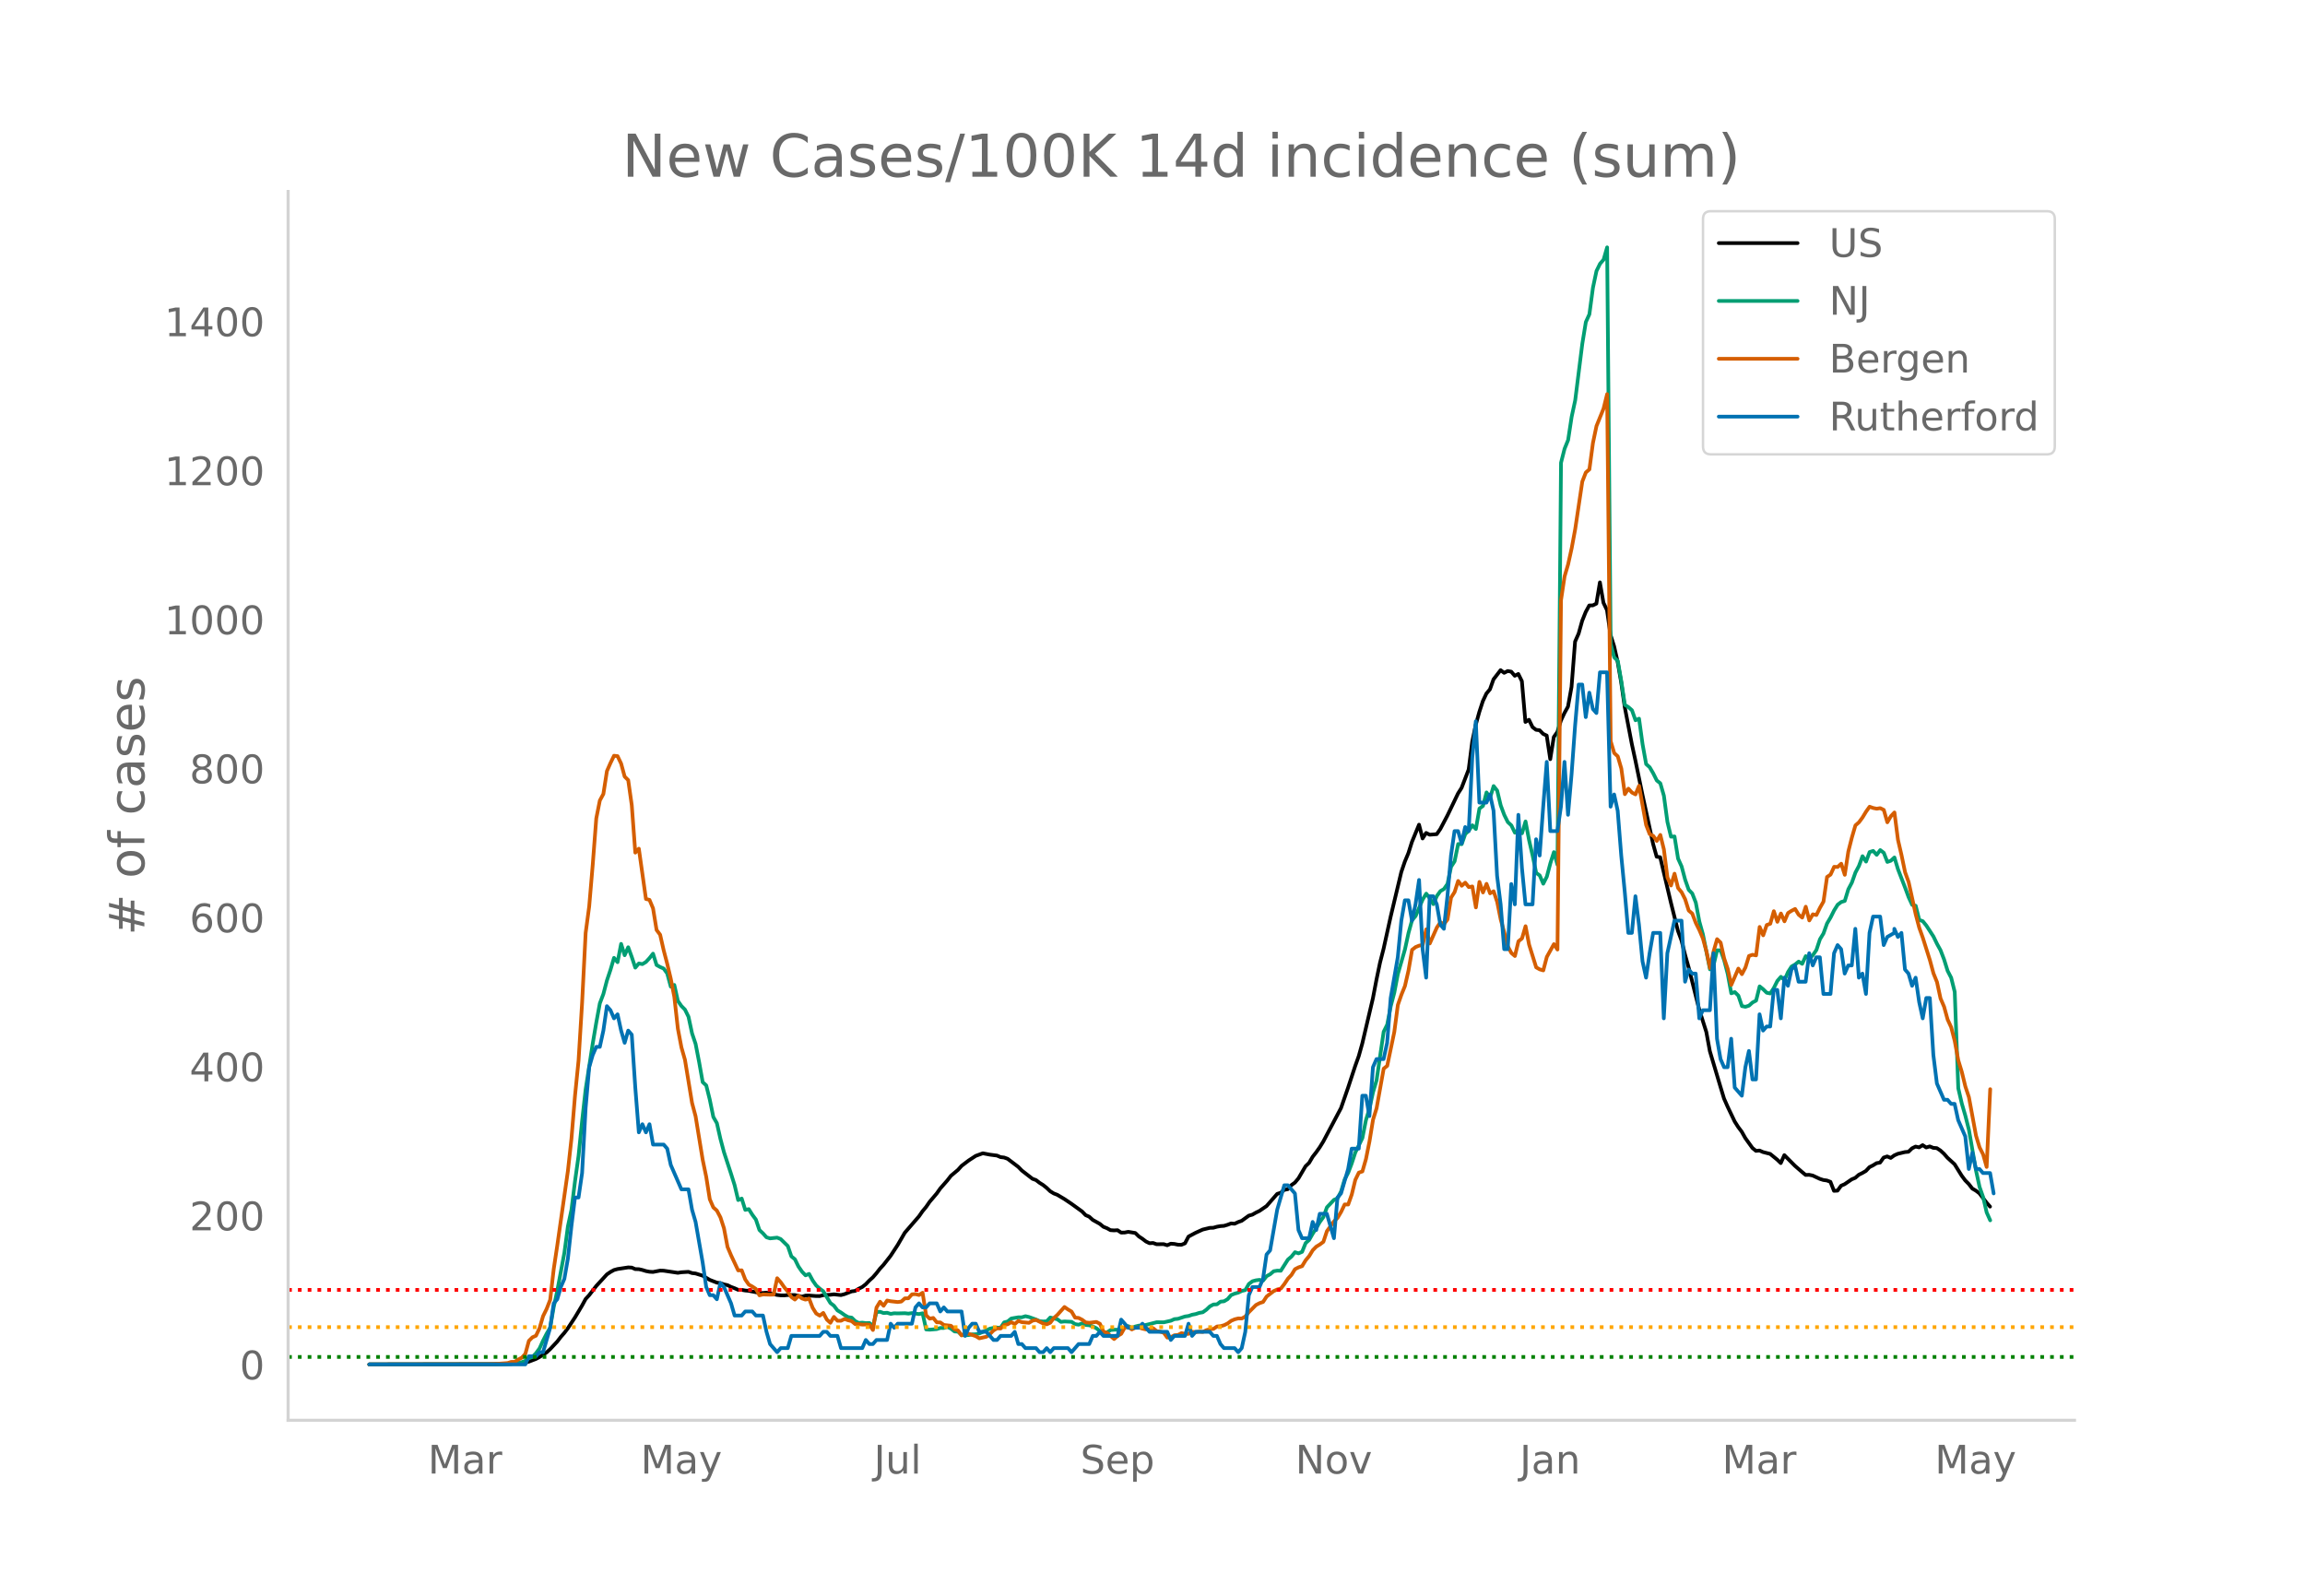 <svg height="864" viewBox="0 0 936 648" width="1248" xmlns="http://www.w3.org/2000/svg" xmlns:xlink="http://www.w3.org/1999/xlink"><defs><style>*{stroke-linecap:butt;stroke-linejoin:round}</style></defs><g id="figure_1"><path d="M0 648h936V0H0z" style="fill:#fff" id="patch_1"/><g id="axes_1"><path d="M117 576.72h725.4V77.76H117z" style="fill:none" id="patch_2"/><path clip-path="url(#p7025748bfb)" d="m149.973 554.039 51.835-.089 5.759-.17 4.32-.273 1.44-.222 1.44-.366 2.879-1.1 1.44-.778 2.88-1.88 1.44-1.326 2.88-3.076 1.439-1.88 1.44-1.643 1.44-1.895 2.88-4.388 2.88-4.828 1.439-2.635 1.44-1.574 2.88-3.723 4.32-4.705 1.439-.982 1.44-.795 1.44-.396 4.32-.662 1.44.074 1.439.618 1.44.026 1.44.325 1.44.444 1.44.276 1.44.085 2.879-.55 1.44.038 5.76.862 1.44-.227 2.879-.173 1.44.5 1.44.167 2.88.887 2.879 1.718 2.88 1.105 1.44.217 1.44.499 1.44.313 1.44.713 1.439.536 1.44.657 1.44.012 1.44.252 1.44.133 4.319.847 1.44.026 1.44-.136 4.32.945 1.44.156 1.439.024 1.44-.149 2.88.01 2.88.664 1.44-.452 1.439-.023 2.88.213 1.44.008 1.44-.379 2.88-.15 1.439-.179 2.88.303 1.44-.378 2.88-1.116 1.44-.196 1.439-.877 1.44-.715 1.44-1.13 1.44-1.5 1.44-1.302 1.44-1.657 1.44-1.847 1.439-1.564 2.88-3.665 2.88-4.41 2.88-4.96 5.759-6.66 1.44-2.072 1.44-1.725 1.44-2.093 2.879-3.385 1.44-2.034 2.88-3.28 1.44-1.856 2.879-2.417 1.44-1.614 2.88-2.19 2.88-1.881 2.879-1.047 2.88.55 2.88.374 1.44.621 1.44.17 1.439.518 4.32 3.283 1.44 1.476 4.319 3.356 1.44.528 1.44 1.107 1.44.9 1.44 1.153 1.44 1.372 1.44.886 1.439.561 2.88 1.717 2.88 1.938 4.319 3.118 1.44 1.489 1.44.624 1.44 1.307 2.88 1.605 1.44 1.19 1.439.566 1.44.802 1.44.096 1.44-.075 1.44.974 1.44-.034 1.44-.283 2.879.47 1.44 1.405 1.44.945 1.44 1.105 1.44.696 1.44-.093 1.439.508 2.88-.03 1.44.446 1.44-.629 1.44.1 1.44.297 1.439.04 1.44-.586 1.44-2.745 2.88-1.537 2.88-1.305 2.879-.696 1.44-.043 1.44-.413 1.44-.258 1.44-.102 1.44-.432 1.439-.55 1.44.119 1.44-.688 1.44-.505 2.88-2.088 1.44-.403 1.439-.826 1.44-.69 2.88-1.968 4.32-4.943 1.439-.459 1.44-1.182 1.44-.279 1.44-1.635 1.44-1.034 1.44-1.728 2.879-4.91 1.44-1.377 1.44-2.454 1.44-1.843 1.44-2.031 1.44-2.333 7.199-13.603 2.88-8.302 2.879-8.746 1.44-4.03 1.44-5.144 4.32-18.378 1.44-7.525 1.439-6.898 1.44-5.623 2.88-13.07 4.32-18.109 1.439-4.242 1.44-3.45 1.44-4.544 2.88-7 1.44 5.6 1.44-2.249 1.439.727 2.88-.227 1.44-2.085 2.88-5.456 4.319-8.989 1.44-2.264 2.88-7.47 1.44-11.278 1.44-6.885 1.439-5.188 1.44-4.412 1.44-3.068 1.44-1.725 1.44-4.041 2.88-3.734 1.439 1.084 1.44-.723 1.44.247 1.44 1.68 1.44-.742 1.44 2.92 1.44 16.556 1.439-.869 1.44 2.962 1.44 1.113 1.44.173 1.44 1.476 1.44.683 1.44 9.583 1.439-8.985 1.44-2.03 1.44-4.64 1.44-3.077 1.44-2.6 1.44-7.999 1.44-18.41 1.439-3.249 1.44-5.182 1.44-3.592 1.44-2.65 1.44-.034 1.44-.711 1.44-8.638 1.439 8.284 1.44 2.995 1.44 10.09 1.44 4.55 1.44 6.368 1.44 8.3 1.44 10.026 2.879 15.042 1.44 6.638 2.88 13.994 4.319 19.95 1.44 5.165 1.44.219 4.32 18.327 2.879 11.54 1.44 3.885 1.44 5.803 1.44 5.09 4.32 17.187 2.879 9.106 1.44 7.817 4.32 14.507 1.44 4.748 1.439 3.246 2.88 6.05 1.44 2.263 1.44 1.918 1.44 2.565 2.879 3.995 1.44 1.187 1.44-.131 1.44.627 2.88.733 2.879 2.348 1.44 1.39 1.44-3.225 4.32 4.347 2.879 2.496 1.44 1.19 1.44-.042 1.44.293 2.88 1.342 1.44.467 1.439.2 1.44.545 1.44 3.655 1.44-.082 1.44-1.99 1.44-.626 2.879-1.974 1.44-.601 1.44-1.253 1.44-.712 1.44-.842 1.44-1.539 1.44-.724 1.439-.89 1.44-.241 1.44-2.028 1.44-.475 1.44.62 1.44-1.042 1.44-.64 2.879-.694 1.44-.134 1.44-1.39 1.44-.718 1.44.327 1.44-.91 1.439.954 1.44-.436 1.44.587 1.44.117 1.44.95 1.44 1.316 1.44 1.644 2.879 2.629 2.88 4.63 1.44 1.934 1.44 1.456 1.44 1.858 1.439.835 1.44 1.096 2.88 3.755 1.44 1.64h0" style="fill:none;stroke:#000;stroke-linecap:round;stroke-width:1.5" id="line2d_1"/><path clip-path="url(#p7025748bfb)" d="m149.973 554.04 54.714-.099 4.32-.235 2.88-.579 1.44-.538 1.44-1.046 1.44-.542 1.439-1.498 1.44-1.963 1.44-3.15 1.44-2.818 1.44-2.449 1.44-8.407 1.44-6.568 2.879-15.373 1.44-10.806 1.44-6.704 1.44-11.582 1.44-10.311 1.44-14.117 1.439-12.907 2.88-18.592 1.44-8.5 1.44-7.814 1.44-3.801 1.44-5.492 1.439-4.306 1.44-4.895 1.44 1.758 1.44-7.426 1.44 4.609 1.44-3.243 1.44 3.934 1.439 4.347 1.44-1.703 1.44.272 1.44-.868 1.44-1.557 1.44-1.82 1.44 4.613 1.439.804 1.44.627 1.44 1.99 1.44 5.354 1.44-.688 1.44 6.47 1.44 2.084 1.439 1.451 1.44 2.91 1.44 6.744 1.44 4.282 1.44 7.43 1.44 8.104 1.44 1.321 1.439 5.778 1.44 7.044 1.44 2.51 1.44 6.371 1.44 5.42 2.88 8.792 1.439 4.575 1.44 6.07 1.44-.613 1.44 4.599 1.44-.304 1.44 2.29 1.44 1.948 1.439 4.245 1.44 1.352 1.44 1.618 1.44.43 2.88-.307 1.44.586 2.879 2.82 1.44 4.197 1.44 1.182 1.44 2.94 1.44 2.081 1.44 1.502 1.439-.586 1.44 2.654 1.44 2.061 1.44 1.27 1.44 1.07 2.88 4.763 1.439 1.1 1.44 1.91 1.44.856 1.44 1.035 1.44.838 1.44.198 1.44 1.42 1.439.747 1.44-.126 1.44.204 1.44-.068 1.44 1.335 1.44-5.75 1.44-.136 1.439.518 1.44-.113 1.44.45 1.44-.245 1.44.054 2.88-.078 1.439.16 1.44-.208 2.88.395 1.44-.32 1.44 6.564 1.44.102 2.879-.245 1.44-.456 1.44.006 1.44-.439 1.44.705 1.44 1.145 1.439.095 1.44 1.363 1.44.099 1.44-.09 1.44-.282 1.44-.037 1.44-.34 4.319-1.953 1.44-.306 1.44-.123 1.44.065 1.44-2.18 1.439-.362 1.44-1.199 2.88-.5h1.44l1.44-.45 1.44.334 2.879 1.042 1.44.65 1.44.134 1.44-.079 1.44-1.54 2.879.72 1.44 1.049 1.44-.164 2.88.14 1.44.933 1.44.239 1.439-.549 1.44.668 1.44.112 1.44.484 1.44.725 1.44 1.19 1.44.722 1.439-.242 1.44-.947 1.44-.126 2.88.04 1.44-.947 1.44-.541 1.439.695 1.44-.555 1.44-.365 1.44.085 2.88-.715 2.879-.736 2.88.03 2.88-.64 1.44-.65 1.44-.13 2.879-.947 1.44-.204 1.44-.508 1.44-.269 1.44-.477 1.44-.252 1.439-1.025 1.44-1.366 1.44-.767 1.44-.068 1.44-1.083 1.44-.153 1.44-.862 1.439-1.656 1.44-.59 1.44-.404 1.44-.692 1.44-.344 1.44-2.5 1.44-1.08 1.439-.389 1.44-.18 1.44.306 1.44-1.812 1.44-.787 1.44-1.216 1.44-.238 1.439.044 2.88-4.53 1.44-1.223 1.44-1.775 1.44.463 1.44-.613 1.439-3.56 1.44-1.288 1.44-2.544 1.44-2.245 1.44-2.49 1.44-1.973 1.44-3.972 2.879-3.055 1.44-.6 1.44-2.847 1.44-4.814 1.44-2.725 1.44-3.802 1.439-4.404 2.88-5.88 1.44-7.256 1.44-4.752 1.44-6.615 1.44-4.84 2.879-19.707 1.44-2.899 1.44-7.501 1.44-5.488 1.44-7.562 2.879-9.988 1.44-6.66 1.44-5.188 1.44-1.696 2.88-6.728 1.44-2.378 1.439 1.877 1.44 2.381 1.44-3.307 1.44-1.976 1.44-.848 1.44-2.082 1.44-6.939 1.439-2.231 1.44-7.024 1.44.061 1.44-4.091 1.44-1.376 1.44-2.204 1.44 1.516 1.439-8.305 1.44-1.073 1.44-5.478 1.44 2.18 1.44-4.762 1.44 1.833 1.44 6.019 1.439 3.86 1.44 2.912 1.44 1.335 1.44 2.974 1.44-1.179 1.44 1.418 1.44-4.804 1.439 7.634 1.44 6.248 1.44 6.997 1.44 1.052 1.44 3.349 1.44-2.865 1.44-5.467 1.439-4.497 1.44 5.127 1.44-163.242 1.44-5.658 1.44-3.553 1.44-9.453 1.44-6.68 2.879-22.953 1.44-8.833 1.44-3.165 1.44-10.764 1.44-6.8 1.44-2.943 1.439-1.662 1.44-4.994 1.44 160.919 1.44 5.576 1.44 1.407 1.44 8.281 1.44 9.61 1.439.896 1.44 1.274 1.44 4.067 1.44-.647 1.44 10.45 1.44 7.993 1.44 1.29 1.439 2.47 1.44 2.889 1.44 1.151 1.44 5.032 1.44 10.655 1.44 5.992 1.44-.095 1.439 8.986 1.44 3.202 1.44 5.39 1.44 4.084 1.44 1.498 1.44 3.714 1.44 7.678 1.439 5.167 2.88 14.274 1.44-1.646 1.44-6.125 1.44.045 1.44 4.026 1.439 5.56 1.44 7.838 1.44-.487 1.44 1.427 1.44 4.265 1.44.276 1.44-.467 1.439-1.288 1.44-.756 1.44-5.78 1.44 1.171 1.44 1.424 1.44.283 1.44-2.221 1.439-2.875 1.44-1.666 1.44 1.352 1.44-3.297 1.44-2.238 1.44-.814 1.44-1.182 1.439.913 1.44-3.134 1.44 1.09 1.44-1.458 1.44-2.116 1.44-4.357 1.44-2.364 1.439-4.043 1.44-2.446 1.44-2.875 1.44-2.306 1.44-1.094 1.44-.443 1.44-4.71 1.439-2.723 1.44-4.07 1.44-2.722 1.44-3.938 1.44 2.194 1.44-3.87 1.44-.467 1.439 1.581 1.44-1.918 1.44 1.09 1.44 3.717 1.44-.494 1.44-1.322 1.44 4.79 2.879 7.443 1.44 3.9 1.44 3.13 1.44.358 1.44 5.757 1.44.504 1.439 1.782 2.88 4.428 1.44 2.974 1.44 2.61 1.44 3.754 1.44 4.629 1.439 2.78 1.44 5.767 1.44 39.11 1.44 6.234 1.44 4.946 1.44 5.702 2.879 16.545 1.44 6.647 1.44 4.087 1.44 6.251 1.44 3.223h0" style="fill:none;stroke:#009e73;stroke-linecap:round;stroke-width:1.5" id="line2d_2"/><path clip-path="url(#p7025748bfb)" d="m149.973 554.04 47.515-.097 4.32-.13 4.32-.325 1.439-.454 1.44-.033 1.44-.94 1.44-.747 1.44-1.558 1.44-5.29 1.44-1.429 1.439-.649 1.44-3.051 1.44-4.9 1.44-2.922 1.44-3.7 1.44-12.496 1.44-9.575 4.319-30.282 1.44-13.113 1.44-17.397 1.44-14.313 1.44-23.434 1.439-28.367 1.44-10.776 1.44-16.975 1.44-18.792 1.44-7.238 1.44-2.662 1.44-9.282 1.439-3.278 1.44-2.954 1.44.162 1.44 3.019 1.44 5.29 1.44 1.428 1.44 10.16 1.439 19.279 1.44-1.59 2.88 20.415 1.44.357 1.44 3.44 1.44 8.796 1.439 1.915 1.44 6.329 1.44 5.485 1.44 6.07 1.44 7.367 1.44 12.886 1.44 7.595 1.439 5.063 2.88 17.527 1.44 5.42 2.88 17.656 1.44 6.946 1.439 9.088 1.44 3.31 1.44 1.299 1.44 2.726 1.44 4.415 1.44 7.594 1.44 3.408 2.879 6.135 1.44-.033 1.44 3.733 1.44 2.077 1.44.779 1.44.974 1.439 2.596 1.44-.357 2.88.098 1.44-.033 1.44-6.653 1.44 1.622 1.439 2.045 1.44 1.753 1.44 2.207 1.44 1.038 1.44-1.525 1.44 1.071 1.44.487 1.439-.454 1.44 3.765 1.44 2.304 1.44.876 1.44-1.103 1.44 2.694 1.44 1.33 1.439-2.401 1.44 1.558h1.44l1.44-.714 1.44.519 1.44.357 1.44 1.2h1.439l1.44.195 1.44-.032 1.44.097 1.44 2.143 1.44-9.12 1.44-2.37 1.439 1.655 1.44-2.142 1.44.292 2.88.325 1.44-.195 1.44-1.298 1.439-.033 1.44-1.59 1.44-.098 1.44.357 1.44-.908 1.44 9.185 1.44 1.33 1.439-.291 1.44 1.785 1.44.032 1.44 1.039 2.88.324 1.44 1.364 1.439.551 1.44 2.013 1.44-.78 1.44.098 2.88.974 1.44.876 2.879-.65 1.44-1.103 1.44-1.46 1.44-.844 1.44.065 1.44-1.428 1.439-.292 1.44-.844 1.44.746 1.44-1.266 1.44.52 2.88.26 1.439-.877 1.44-.292 2.88 1.46 1.44.325 1.44-.649 1.44-1.883 1.439-1.298 2.88-3.213 1.44 1.006 1.44.844 1.44 2.467 1.44.13 1.439.746 1.44 1.071 1.44.162 2.88-.357 1.44.747 1.44 3.18 1.439.52 2.88 2.5 1.44-1.267 1.44-.844 1.44-2.564 1.44-.227 1.439 1.006 1.44-.746 1.44-.065 1.44.487 1.44.324 1.44-.13 1.44-.357 1.439 1.169 1.44.195 1.44.454 1.44 1.98 1.44-.162 1.44-.78 1.44-.13 1.439-.746 1.44.325 1.44-.033 1.44-.843 1.44.13 1.44-.195 1.44.13 1.439-.715 1.44-.389 1.44-.13 1.44-.974 1.44-.13 1.44-.389 1.44-.714 1.439-1.071 1.44-.617 1.44-.357 1.44.033 1.44-.812 1.44-1.785 2.879-2.888 1.44-.747 1.44-.487 1.44-2.207 2.88-2.207 1.44-.65 1.439-.356 1.44-1.85 1.44-2.175 1.44-1.525 1.44-2.337 1.44-.747 1.44-.486 1.439-2.37 1.44-1.72 1.44-2.37 1.44-1.46 1.44-.876 1.44-1.071 1.44-4.35 2.879-3.96 1.44-1.427 1.44-2.435 1.44-3.018 1.44.032 1.44-4.057 1.439-5.94 1.44-2.953 1.44-.487 1.44-4.998 1.44-7.206 1.44-8.795 1.44-4.642 2.879-16.098 1.44-1.136 2.88-13.795 1.44-10.938 1.44-4.154 1.439-3.538 1.44-6.296 1.44-8.374 1.44-1.136 1.44-.584 1.44-.26 1.44-6.362 1.439 5.745 2.88-6.491 1.44-2.11 1.44.747 1.44-1.883 1.44-8.893 1.439-2.24 1.44-4.511 1.44 1.947 1.44-1.266 1.44 1.818 1.44-.26 1.44 8.504 1.439-10.354 1.44 4.285 1.44-3.506 1.44 3.863 1.44-.844 1.44 4.317 1.44 7.173 1.439 5.193 1.44 5.68 1.44 2.694 1.44 1.233 1.44-5.972 1.44-1.169 1.44-4.966 1.439 7.498 2.88 9.218 1.44.811 1.44.422 1.44-5.485 2.879-5.193 1.44 2.207 1.44-141.902 1.44-9.607 1.44-4.9 1.44-6.525 1.44-7.79 2.879-19.311 1.44-3.7 1.44-1.233 1.44-10.744 1.44-6.88 2.879-7.109 1.44-5.842 1.44 140.928 1.44 4.836 1.44 1.33 1.44 4.934 1.44 10.419 1.439-2.24 1.44 1.59 1.44.747 1.44-3.505 2.88 15.936 1.44 3.7 1.439.714 1.44 2.045 1.44-2.434 1.44 5.874 1.44 11.393 1.44 3.278 1.44-4.804 1.439 5.81 1.44 1.72 1.44 2.857 1.44 4.576 1.44 1.233 1.44 3.798 1.44 2.888 1.439 3.408 1.44 5.258 1.44 6.784 1.44-6.719 1.44-5.03 1.44 1.395 1.44 6.427 1.439 4.251 1.44 6.524 2.88-6.653 1.44 2.272 1.44-2.727 1.44-4.674 1.439-.486 1.44.26 1.44-11.555 1.44 3.408 1.44-4.187 1.44-.52 1.44-5.095 1.439 4.316 1.44-3.375 1.44 3.18 1.44-3.375 1.44-.909 1.44-.746 1.44 2.337 1.439 1.168 1.44-4.414 1.44 5.583 1.44-2.5 1.44.293 1.44-2.922 1.44-2.531 1.439-9.997 1.44-.974 1.44-3.148 1.44.065 1.44-1.33 1.44 4.51 1.44-9.444 1.439-5.68 1.44-4.934 1.44-1.265 1.44-1.948 1.44-2.37 1.44-2.012 1.44.52 1.439.292 1.44-.227 1.44.714 1.44 5.03 1.44-2.466 1.44-1.526 1.44 11.133 1.439 6.2 1.44 6.913 1.44 3.992 2.88 13.145 1.44 5.453 1.44 4.024 2.879 9.12 1.44 5.324 1.44 3.57 1.44 6.653 1.44 3.344 1.44 5.225 1.439 3.116 1.44 5.583 1.44 7.854 1.44 4.706 1.44 5.94 1.44 4.317 2.879 15.611 1.44 4.772 1.44 2.856 1.44 5.096 1.44-31.581h0" style="fill:none;stroke:#d55e00;stroke-linecap:round;stroke-width:1.5" id="line2d_3"/><path clip-path="url(#p7025748bfb)" d="M149.973 554.04h63.353l1.44-3.306h2.88l1.44-1.653h1.44l2.88-9.919 1.44-9.918 1.44-1.653 1.439-4.96 1.44-3.306 1.44-8.265 1.44-13.225 1.44-11.571h1.44l1.44-9.919 1.439-26.45 1.44-16.53 1.44-4.96 1.44-3.305h1.44l1.44-6.613 1.44-9.918 1.439 1.653 1.44 3.306 1.44-1.653 1.44 6.612 1.44 4.96 1.44-4.96 1.44 1.653 1.439 21.49 1.44 18.184 1.44-3.306 1.44 3.306 1.44-3.306 1.44 8.266h4.319l1.44 1.653 1.44 6.612 4.32 9.918h2.879l1.44 8.266 1.44 4.96 2.88 16.53 1.44 9.918 1.439 3.307h1.44l1.44 1.653 1.44-6.613 1.44 1.653 2.88 6.613 1.439 4.959h2.88l1.44-1.653h2.88l1.44 1.653h2.879l1.44 6.612 1.44 4.96 2.88 3.306 1.44-1.653h2.879l1.44-4.96h11.519l1.44-1.653h1.44l1.44 1.653h2.879l1.44 4.96h8.639l1.44-3.306 1.44 1.653h1.44l1.44-1.653h4.319l1.44-6.613 1.44 1.653 1.44-1.653h5.759l1.44-6.612 1.44-1.653 1.44 1.653h1.44l1.44-1.653h2.879l1.44 3.306 1.44-1.653 1.44 1.653h5.759l1.44 9.918 1.44-3.306 1.44-1.653h1.44l1.44 3.306h2.879l2.88 3.307h1.44l1.44-1.654h4.319l1.44-1.653 1.44 4.96h1.44l1.44 1.653h4.319l1.44 1.653h1.44l1.44-1.653 1.44 1.653 1.44-1.653h5.759l1.44 1.653 2.88-3.306h4.319l1.44-3.307h1.44l1.44-1.653 1.44 1.653h5.759l1.44-6.612 2.88 3.306h4.319l1.44-1.653 2.88 3.306h7.199l1.44 3.307 1.44-1.654h4.319l1.44-4.959 1.44 4.96 1.44-1.654h5.759l1.44 1.653h1.44l1.44 3.307 1.44 1.653h4.319l1.44 1.653 1.44-1.653 1.44-6.613 1.44-14.877 1.44-3.307h2.879l1.44-3.306 1.44-9.918 1.44-1.653 2.88-16.531 2.879-9.919h1.44l2.88 3.307 1.44 14.877 1.44 3.306h2.879l1.44-6.612 1.44 3.306 1.44-6.612h2.88l2.879 9.918 1.44-16.53 1.44-1.653 2.88-9.919 1.44-8.265h2.879l1.44-21.49h1.44l1.44 8.265 1.44-19.837 1.44-3.306h2.879l1.44-6.612 1.44-18.184 2.88-16.531 1.44-14.878 1.439-8.265h1.44l1.44 8.265 1.44-6.612 1.44-9.919 1.44 28.103 1.44 11.571 1.439-33.061h1.44l1.44 3.306 1.44 8.265 1.44 1.653 1.44-13.224 1.44-16.531 1.439-9.919h1.44l1.44 4.96 1.44-6.613 1.44 1.653 1.44-29.755 1.44-14.878 1.439 33.062h2.88l1.44-3.306 1.44 6.612 1.44 26.45 1.44 11.57 1.439 18.185h1.44l1.44-26.45 1.44 8.266 1.44-36.368 1.44 21.49 1.44 14.878h2.879l1.44-26.45 1.44 6.613 1.44-19.837 1.44-18.184 1.44 28.102h2.879l1.44-9.918 1.44-18.184 1.44 21.49 1.44-16.53 1.44-19.838 1.439-16.53h1.44l1.44 13.224 1.44-9.918 1.44 6.612 1.44 1.653 1.44-16.53h2.879l1.44 54.55 1.44-4.958 1.44 6.612 1.44 18.184 1.44 14.878 1.439 16.53h1.44l1.44-14.877 1.44 11.571 1.44 14.878 1.44 6.612 1.44-9.918 1.439-8.266h2.88l1.44 34.715 1.44-26.45 2.88-13.224h2.879l1.44 24.796 1.44-4.959 1.44 1.653h1.44l1.44 18.184 1.439-3.306h2.88l1.44-23.143 1.44 34.714 1.44 8.266 1.44 3.306h1.439l1.44-11.572 1.44 19.837 2.88 3.307 1.44-11.572 1.44-6.612 1.439 11.571h1.44l1.44-26.449 1.44 6.612 1.44-1.653h1.44l1.44-14.877h1.439l1.44 11.571 1.44-16.53 1.44 3.305 1.44-6.612 1.44-1.653 1.44 6.612h2.879l1.44-11.571 1.44 4.959 1.44-3.306h1.44l1.44 14.878h2.879l1.44-16.531 1.44-3.306 1.44 1.653 1.44 9.918 1.44-3.306h1.439l1.44-14.878 1.44 19.837 1.44-1.653 1.44 8.266 1.44-24.797 1.44-6.612h2.879l1.44 11.572 1.44-3.307 2.88-1.653v-1.653l1.44 3.306 1.439-1.653 1.44 14.878 1.44 1.653 1.44 4.96 1.44-3.307 1.44 9.919 1.44 6.612 1.439-8.265h1.44l1.44 23.143 1.44 11.571 2.88 6.613h1.44l1.439 1.653h1.44l1.44 6.612 2.88 6.612 1.44 13.225 1.44-6.612 1.439 6.612h1.44l1.44 1.653h2.88l1.44 8.266h0" style="fill:none;stroke:#0072b2;stroke-linecap:round;stroke-width:1.5" id="line2d_4"/><path clip-path="url(#p7025748bfb)" d="M117 551.014h725.4" style="fill:none;stroke:green;stroke-dasharray:1.5,2.475;stroke-dashoffset:0;stroke-width:1.5" id="line2d_5"/><path clip-path="url(#p7025748bfb)" d="M117 538.912h725.4" style="fill:none;stroke:orange;stroke-dasharray:1.5,2.475;stroke-dashoffset:0;stroke-width:1.5" id="line2d_6"/><path clip-path="url(#p7025748bfb)" d="M117 523.784h725.4" style="fill:none;stroke:red;stroke-dasharray:1.5,2.475;stroke-dashoffset:0;stroke-width:1.5" id="line2d_7"/><path d="M117 576.72V77.76" style="fill:none;stroke:#d3d3d3;stroke-linecap:square;stroke-linejoin:miter;stroke-width:1.25" id="patch_3"/><path d="M117 576.72h725.4" style="fill:none;stroke:#d3d3d3;stroke-linecap:square;stroke-linejoin:miter;stroke-width:1.25" id="patch_4"/><g id="matplotlib.axis_1"><g id="xtick_1"><g style="fill:#696969" transform="matrix(.16 0 0 -.16 173.755 598.378)" id="text_1"><defs><path d="M9.813 72.906h14.703l18.593-49.61 18.703 49.61h14.704V0H66.89v64.016l-18.797-50h-9.907l-18.796 50V0H9.813z" id="DejaVuSans-77"/><path d="M34.281 27.484q-10.89 0-15.093-2.484-4.204-2.484-4.204-8.5 0-4.781 3.157-7.594 3.156-2.797 8.562-2.797 7.485 0 12 5.297 4.516 5.297 4.516 14.078v2zm17.922 3.72V0H43.22v8.297Q40.14 3.328 35.547.953q-4.594-2.375-11.234-2.375-8.391 0-13.36 4.719Q6 8.016 6 15.922q0 9.219 6.172 13.906 6.187 4.688 18.437 4.688h12.61v.89q0 6.203-4.078 9.594-4.078 3.39-11.453 3.39-4.688 0-9.141-1.124-4.438-1.125-8.531-3.375v8.312q4.921 1.906 9.562 2.844 4.64.953 9.031.953 11.875 0 17.735-6.156 5.86-6.14 5.86-18.64z" id="DejaVuSans-97"/><path d="M41.11 46.297q-1.516.875-3.297 1.281Q36.03 48 33.89 48q-7.625 0-11.703-4.953-4.079-4.953-4.079-14.234V0H9.08v54.688h9.03v-8.5q2.844 4.984 7.375 7.39Q30.031 56 36.531 56q.922 0 2.047-.125 1.125-.11 2.484-.36z" id="DejaVuSans-114"/></defs><use xlink:href="#DejaVuSans-77"/><use x="86.279" xlink:href="#DejaVuSans-97"/><use x="147.559" xlink:href="#DejaVuSans-114"/></g></g><g id="xtick_2"><g style="fill:#696969" transform="matrix(.16 0 0 -.16 260.14 598.378)" id="text_2"><defs><path d="M32.172-5.078q-3.797-9.766-7.422-12.735-3.61-2.984-9.656-2.984H7.906v7.516h5.282q3.703 0 5.75 1.765Q21-9.766 23.483-3.219l1.61 4.094-22.11 53.813H12.5l17.094-42.766 17.093 42.766h9.516z" id="DejaVuSans-121"/></defs><use xlink:href="#DejaVuSans-77"/><use x="86.279" xlink:href="#DejaVuSans-97"/><use x="147.559" xlink:href="#DejaVuSans-121"/></g></g><g id="xtick_3"><g style="fill:#696969" transform="matrix(.16 0 0 -.16 354.859 598.378)" id="text_3"><defs><path d="M9.813 72.906h9.859V5.078q0-13.187-5-19.14-5-5.954-16.094-5.954h-3.75v8.297h3.078q6.531 0 9.219 3.672Q9.813-4.39 9.813 5.078z" id="DejaVuSans-74"/><path d="M8.5 21.578v33.11h8.984V21.922q0-7.766 3.016-11.656 3.031-3.875 9.094-3.875 7.265 0 11.484 4.64 4.234 4.64 4.234 12.656v31h8.985V0h-8.984v8.406Q42.047 3.422 37.718 1q-4.313-2.422-10.032-2.422-9.421 0-14.312 5.86Q8.5 10.296 8.5 21.578zM31.11 56z" id="DejaVuSans-117"/><path d="M9.422 75.984h8.984V0H9.422z" id="DejaVuSans-108"/></defs><use xlink:href="#DejaVuSans-74"/><use x="29.492" xlink:href="#DejaVuSans-117"/><use x="92.871" xlink:href="#DejaVuSans-108"/></g></g><g id="xtick_4"><g style="fill:#696969" transform="matrix(.16 0 0 -.16 438.703 598.378)" id="text_4"><defs><path d="M53.516 70.516V60.89q-5.61 2.687-10.594 4-4.984 1.328-9.625 1.328-8.047 0-12.422-3.125t-4.375-8.89q0-4.845 2.906-7.313 2.907-2.453 11.016-3.97l5.953-1.218q11.031-2.11 16.281-7.406 5.25-5.297 5.25-14.172 0-10.61-7.11-16.078-7.093-5.469-20.812-5.469-5.172 0-11.015 1.172Q13.14.922 6.89 3.219v10.156q6-3.36 11.765-5.078 5.766-1.703 11.328-1.703 8.438 0 13.032 3.312 4.593 3.328 4.593 9.485 0 5.359-3.297 8.39-3.296 3.032-10.812 4.547L27.484 33.5q-11.03 2.188-15.968 6.875-4.922 4.688-4.922 13.047 0 9.672 6.812 15.234 6.813 5.563 18.766 5.563 5.14 0 10.453-.938 5.328-.922 10.89-2.765z" id="DejaVuSans-83"/><path d="M56.203 29.594v-4.39H14.891q.593-9.282 5.593-14.142 5-4.859 13.938-4.859 5.172 0 10.031 1.266 4.86 1.265 9.656 3.812v-8.5Q49.266.734 44.187-.344 39.11-1.422 33.892-1.422q-13.094 0-20.735 7.61-7.64 7.625-7.64 20.625 0 13.421 7.25 21.296Q20.016 56 32.328 56q11.031 0 17.453-7.11 6.422-7.093 6.422-19.296zm-8.984 2.64q-.094 7.36-4.125 11.75-4.032 4.407-10.672 4.407-7.516 0-12.031-4.25-4.516-4.25-5.203-11.97z" id="DejaVuSans-101"/><path d="M18.11 8.203v-29H9.077v75.484h9.031v-8.296q2.844 4.875 7.157 7.234Q29.594 56 35.594 56q9.968 0 16.187-7.906 6.235-7.907 6.235-20.797T51.78 6.484q-6.218-7.906-16.187-7.906-6 0-10.328 2.375-4.313 2.375-7.157 7.25zm30.578 19.094q0 9.906-4.079 15.547-4.078 5.64-11.203 5.64-7.14 0-11.218-5.64-4.079-5.64-4.079-15.547 0-9.906 4.078-15.547 4.079-5.64 11.22-5.64 7.124 0 11.202 5.64t4.078 15.547z" id="DejaVuSans-112"/></defs><use xlink:href="#DejaVuSans-83"/><use x="63.477" xlink:href="#DejaVuSans-101"/><use x="125" xlink:href="#DejaVuSans-112"/></g></g><g id="xtick_5"><g style="fill:#696969" transform="matrix(.16 0 0 -.16 525.999 598.378)" id="text_5"><defs><path d="M9.813 72.906h13.28l32.329-60.984v60.984h9.562V0h-13.28L19.39 60.984V0H9.813z" id="DejaVuSans-78"/><path d="M30.61 48.39q-7.22 0-11.422-5.64-4.204-5.64-4.204-15.453 0-9.813 4.172-15.453 4.188-5.64 11.453-5.64 7.188 0 11.375 5.655 4.203 5.672 4.203 15.438 0 9.719-4.203 15.406-4.187 5.688-11.375 5.688zm0 7.61q11.718 0 18.406-7.625 6.703-7.61 6.703-21.078 0-13.422-6.703-21.078-6.688-7.64-18.407-7.64-11.765 0-18.437 7.64-6.656 7.656-6.656 21.078 0 13.469 6.656 21.078Q18.844 56 30.609 56z" id="DejaVuSans-111"/><path d="M2.984 54.688H12.5L29.594 8.797l17.093 45.89h9.516L35.687 0H23.485z" id="DejaVuSans-118"/></defs><use xlink:href="#DejaVuSans-78"/><use x="74.805" xlink:href="#DejaVuSans-111"/><use x="135.986" xlink:href="#DejaVuSans-118"/></g></g><g id="xtick_6"><g style="fill:#696969" transform="matrix(.16 0 0 -.16 617.113 598.378)" id="text_6"><defs><path d="M54.89 33.016V0h-8.984v32.719q0 7.765-3.031 11.61-3.031 3.858-9.078 3.858-7.281 0-11.484-4.64-4.204-4.625-4.204-12.64V0H9.08v54.688h9.03v-8.5q3.235 4.937 7.594 7.374Q30.078 56 35.797 56q9.422 0 14.25-5.828 4.844-5.828 4.844-17.156z" id="DejaVuSans-110"/></defs><use xlink:href="#DejaVuSans-74"/><use x="29.492" xlink:href="#DejaVuSans-97"/><use x="90.771" xlink:href="#DejaVuSans-110"/></g></g><g id="xtick_7"><g style="fill:#696969" transform="matrix(.16 0 0 -.16 699.303 598.378)" id="text_7"><use xlink:href="#DejaVuSans-77"/><use x="86.279" xlink:href="#DejaVuSans-97"/><use x="147.559" xlink:href="#DejaVuSans-114"/></g></g><g id="xtick_8"><g style="fill:#696969" transform="matrix(.16 0 0 -.16 785.688 598.378)" id="text_8"><use xlink:href="#DejaVuSans-77"/><use x="86.279" xlink:href="#DejaVuSans-97"/><use x="147.559" xlink:href="#DejaVuSans-121"/></g></g></g><g id="matplotlib.axis_2"><g id="ytick_1"><g style="fill:#696969" transform="matrix(.16 0 0 -.16 97.32 560.119)" id="text_9"><defs><path d="M31.781 66.406q-7.61 0-11.453-7.5Q16.5 51.422 16.5 36.375q0-14.984 3.828-22.484 3.844-7.5 11.453-7.5 7.672 0 11.5 7.5 3.844 7.5 3.844 22.484 0 15.047-3.844 22.531-3.828 7.5-11.5 7.5zm0 7.813q12.266 0 18.735-9.703 6.468-9.688 6.468-28.141 0-18.406-6.468-28.11-6.47-9.687-18.735-9.687-12.25 0-18.718 9.688-6.47 9.703-6.47 28.109 0 18.453 6.47 28.14Q19.53 74.22 31.78 74.22z" id="DejaVuSans-48"/></defs><use xlink:href="#DejaVuSans-48"/></g></g><g id="ytick_2"><g style="fill:#696969" transform="matrix(.16 0 0 -.16 76.96 499.606)" id="text_10"><defs><path d="M19.188 8.297h34.421V0H7.33v8.297q5.609 5.812 15.296 15.594 9.703 9.797 12.188 12.64 4.734 5.313 6.609 9 1.89 3.688 1.89 7.25 0 5.813-4.078 9.469-4.078 3.672-10.625 3.672-4.64 0-9.797-1.61-5.14-1.609-11-4.89v9.969Q13.767 71.78 18.938 73q5.188 1.219 9.485 1.219 11.328 0 18.062-5.672 6.735-5.656 6.735-15.125 0-4.5-1.688-8.531-1.672-4.016-6.125-9.485-1.218-1.422-7.765-8.187-6.532-6.766-18.453-18.922z" id="DejaVuSans-50"/></defs><use xlink:href="#DejaVuSans-50"/><use x="63.623" xlink:href="#DejaVuSans-48"/><use x="127.246" xlink:href="#DejaVuSans-48"/></g></g><g id="ytick_3"><g style="fill:#696969" transform="matrix(.16 0 0 -.16 76.96 439.093)" id="text_11"><defs><path d="M37.797 64.313 12.89 25.39h24.906zm-2.594 8.593H47.61V25.391h10.407v-8.203H47.609V0h-9.812v17.188H4.89v9.515z" id="DejaVuSans-52"/></defs><use xlink:href="#DejaVuSans-52"/><use x="63.623" xlink:href="#DejaVuSans-48"/><use x="127.246" xlink:href="#DejaVuSans-48"/></g></g><g id="ytick_4"><g style="fill:#696969" transform="matrix(.16 0 0 -.16 76.96 378.58)" id="text_12"><defs><path d="M33.016 40.375q-6.641 0-10.532-4.547-3.875-4.531-3.875-12.437 0-7.86 3.875-12.438 3.891-4.562 10.532-4.562 6.64 0 10.515 4.562 3.875 4.578 3.875 12.438 0 7.906-3.875 12.437-3.875 4.547-10.515 4.547zm19.578 30.922v-8.984q-3.719 1.75-7.5 2.671-3.782.938-7.5.938-9.766 0-14.922-6.594-5.14-6.594-5.875-19.922 2.875 4.25 7.219 6.516 4.359 2.266 9.578 2.266 10.984 0 17.36-6.672 6.374-6.657 6.374-18.125 0-11.235-6.64-18.032-6.641-6.78-17.672-6.78-12.657 0-19.344 9.687-6.688 9.703-6.688 28.109 0 17.281 8.204 27.563 8.203 10.28 22.015 10.28 3.719 0 7.5-.734t7.89-2.187z" id="DejaVuSans-54"/></defs><use xlink:href="#DejaVuSans-54"/><use x="63.623" xlink:href="#DejaVuSans-48"/><use x="127.246" xlink:href="#DejaVuSans-48"/></g></g><g id="ytick_5"><g style="fill:#696969" transform="matrix(.16 0 0 -.16 76.96 318.068)" id="text_13"><defs><path d="M31.781 34.625q-7.031 0-11.062-3.766-4.016-3.765-4.016-10.343 0-6.594 4.016-10.36Q24.75 6.391 31.78 6.391q7.032 0 11.078 3.78 4.063 3.798 4.063 10.345 0 6.578-4.031 10.343-4.016 3.766-11.11 3.766zm-9.86 4.188q-6.343 1.562-9.89 5.906Q8.5 49.079 8.5 55.329q0 8.733 6.219 13.812 6.234 5.078 17.062 5.078 10.89 0 17.094-5.078 6.203-5.079 6.203-13.813 0-6.25-3.547-10.61-3.531-4.343-9.828-5.906 7.125-1.656 11.094-6.5 3.984-4.828 3.984-11.796 0-10.61-6.468-16.282-6.47-5.656-18.532-5.656-12.047 0-18.531 5.656-6.469 5.672-6.469 16.282 0 6.968 4 11.797 4.016 4.843 11.14 6.5zM18.314 54.39q0-5.657 3.53-8.828 3.548-3.172 9.938-3.172 6.36 0 9.938 3.172 3.593 3.171 3.593 8.828 0 5.672-3.593 8.843-3.578 3.172-9.938 3.172-6.39 0-9.937-3.172-3.532-3.172-3.532-8.843z" id="DejaVuSans-56"/></defs><use xlink:href="#DejaVuSans-56"/><use x="63.623" xlink:href="#DejaVuSans-48"/><use x="127.246" xlink:href="#DejaVuSans-48"/></g></g><g id="ytick_6"><g style="fill:#696969" transform="matrix(.16 0 0 -.16 66.78 257.555)" id="text_14"><defs><path d="M12.406 8.297h16.11v55.625l-17.532-3.516v8.985l17.438 3.515h9.86V8.296H54.39V0H12.406z" id="DejaVuSans-49"/></defs><use xlink:href="#DejaVuSans-49"/><use x="63.623" xlink:href="#DejaVuSans-48"/><use x="127.246" xlink:href="#DejaVuSans-48"/><use x="190.869" xlink:href="#DejaVuSans-48"/></g></g><g id="ytick_7"><g style="fill:#696969" transform="matrix(.16 0 0 -.16 66.78 197.043)" id="text_15"><use xlink:href="#DejaVuSans-49"/><use x="63.623" xlink:href="#DejaVuSans-50"/><use x="127.246" xlink:href="#DejaVuSans-48"/><use x="190.869" xlink:href="#DejaVuSans-48"/></g></g><g id="ytick_8"><g style="fill:#696969" transform="matrix(.16 0 0 -.16 66.78 136.53)" id="text_16"><use xlink:href="#DejaVuSans-49"/><use x="63.623" xlink:href="#DejaVuSans-52"/><use x="127.246" xlink:href="#DejaVuSans-48"/><use x="190.869" xlink:href="#DejaVuSans-48"/></g></g><g style="fill:#696969" transform="matrix(0 -.2 -.2 0 58.62 379.813)" id="text_17"><defs><path d="M51.125 44H36.922l-4.11-16.313h14.313zm-7.328 27.781-5.078-20.265h14.265L58.11 71.78h7.813L60.89 51.516h15.234V44h-17.14l-4-16.313h15.53V20.22H53.079L48 0h-7.813l5.032 20.219H30.906L25.875 0h-7.86l5.079 20.219H7.719v7.468h17.187L29 44H13.281v7.516h17.625l4.985 20.265z" id="DejaVuSans-35"/><path d="M37.11 75.984V68.5h-8.594q-4.828 0-6.72-1.953-1.874-1.953-1.874-7.031v-4.828h14.797v-6.985H19.922V0H10.89v47.703H2.297v6.984h8.594V58.5q0 9.125 4.25 13.297 4.25 4.187 13.468 4.187z" id="DejaVuSans-102"/><path d="M48.781 52.594v-8.407q-3.812 2.11-7.64 3.157-3.828 1.047-7.735 1.047-8.75 0-13.593-5.547-4.829-5.532-4.829-15.547 0-10.016 4.829-15.563 4.843-5.53 13.593-5.53 3.907 0 7.735 1.046 3.828 1.047 7.64 3.156V2.094Q45.016.344 40.984-.531q-4.015-.89-8.562-.89-12.36 0-19.64 7.765-7.266 7.765-7.266 20.953 0 13.375 7.343 21.031Q20.22 56 33.016 56q4.14 0 8.093-.86 3.953-.843 7.672-2.546z" id="DejaVuSans-99"/><path d="M44.281 53.078v-8.5q-3.797 1.953-7.906 2.922-4.094.984-8.5.984-6.688 0-10.031-2.047-3.344-2.046-3.344-6.156 0-3.125 2.39-4.906 2.391-1.781 9.626-3.39l3.078-.688q9.562-2.047 13.593-5.781 4.032-3.735 4.032-10.422 0-7.625-6.032-12.078-6.03-4.438-16.578-4.438-4.39 0-9.156.86Q10.688.296 5.422 2v9.281q4.984-2.594 9.812-3.89 4.829-1.282 9.579-1.282 6.343 0 9.75 2.172 3.421 2.172 3.421 6.125 0 3.656-2.468 5.61-2.453 1.953-10.813 3.765l-3.125.735q-8.344 1.75-12.062 5.39-3.704 3.64-3.704 9.985 0 7.718 5.47 11.906Q16.75 56 26.811 56q4.97 0 9.36-.734 4.406-.72 8.11-2.188z" id="DejaVuSans-115"/></defs><use xlink:href="#DejaVuSans-35"/><use x="83.789" xlink:href="#DejaVuSans-32"/><use x="115.576" xlink:href="#DejaVuSans-111"/><use x="176.758" xlink:href="#DejaVuSans-102"/><use x="211.963" xlink:href="#DejaVuSans-32"/><use x="243.75" xlink:href="#DejaVuSans-99"/><use x="298.73" xlink:href="#DejaVuSans-97"/><use x="360.01" xlink:href="#DejaVuSans-115"/><use x="412.109" xlink:href="#DejaVuSans-101"/><use x="473.633" xlink:href="#DejaVuSans-115"/></g></g><g style="fill:#696969" transform="matrix(.24 0 0 -.24 252.577 71.76)" id="text_18"><defs><path d="M4.203 54.688h8.985l11.234-42.672 11.172 42.672h10.593l11.235-42.672 11.187 42.672h8.985L63.28 0H52.688L40.922 44.828 29.109 0H18.5z" id="DejaVuSans-119"/><path d="M64.406 67.281v-10.39q-4.984 4.64-10.625 6.922-5.64 2.296-11.984 2.296-12.5 0-19.14-7.64-6.641-7.64-6.641-22.094 0-14.406 6.64-22.047 6.64-7.64 19.14-7.64 6.345 0 11.985 2.296 5.64 2.297 10.625 6.938V5.609Q59.234 2.094 53.437.33q-5.78-1.75-12.218-1.75-16.563 0-26.094 10.124-9.516 10.14-9.516 27.672 0 17.578 9.516 27.703 9.531 10.14 26.094 10.14 6.531 0 12.312-1.734 5.797-1.734 10.875-5.203z" id="DejaVuSans-67"/><path d="M25.39 72.906h8.297L8.297-9.28H0z" id="DejaVuSans-47"/><path d="M9.813 72.906h9.859V42.094L52.39 72.906h12.703L28.906 38.922 67.672 0H54.688L19.672 35.11V0h-9.86z" id="DejaVuSans-75"/><path d="M45.406 46.39v29.594h8.985V0h-8.985v8.203Q42.578 3.328 38.25.953q-4.313-2.375-10.375-2.375-9.906 0-16.14 7.906-6.22 7.922-6.22 20.813 0 12.89 6.22 20.797Q17.968 56 27.874 56q6.063 0 10.375-2.375 4.328-2.36 7.156-7.234zm-30.61-19.093q0-9.906 4.079-15.547 4.078-5.64 11.203-5.64 7.125 0 11.219 5.64 4.11 5.64 4.11 15.547 0 9.906-4.11 15.547-4.094 5.64-11.219 5.64-7.125 0-11.203-5.64-4.078-5.64-4.078-15.547z" id="DejaVuSans-100"/><path d="M9.422 54.688h8.984V0H9.422zm0 21.296h8.984v-11.39H9.422z" id="DejaVuSans-105"/><path d="M31 75.875q-6.531-11.219-9.719-22.219-3.172-10.984-3.172-22.265 0-11.266 3.203-22.328Q24.517-2 31-13.188h-7.813Q15.875-1.704 12.235 9.375q-3.64 11.078-3.64 22.016 0 10.89 3.61 21.922 3.624 11.046 10.983 22.562z" id="DejaVuSans-40"/><path d="M52 44.188q3.375 6.062 8.063 8.937Q64.75 56 71.093 56q8.548 0 13.188-5.984 4.64-5.97 4.64-17V0h-9.03v32.719q0 7.86-2.797 11.656-2.781 3.813-8.485 3.813-6.984 0-11.046-4.641-4.047-4.625-4.047-12.64V0h-9.032v32.719q0 7.906-2.78 11.687-2.782 3.782-8.595 3.782-6.89 0-10.953-4.657-4.047-4.656-4.047-12.625V0H9.08v54.688h9.03v-8.5q3.078 5.03 7.375 7.421Q29.781 56 35.687 56q5.97 0 10.141-3.031Q50 49.953 52 44.187z" id="DejaVuSans-109"/><path d="M8.016 75.875h7.812q7.313-11.516 10.953-22.563 3.64-11.03 3.64-21.921 0-10.938-3.64-22.016-3.64-11.078-10.953-22.563H8.016Q14.5-2 17.703 9.063q3.203 11.063 3.203 22.329 0 11.28-3.203 22.265-3.203 11-9.687 22.219z" id="DejaVuSans-41"/></defs><use xlink:href="#DejaVuSans-78"/><use x="74.805" xlink:href="#DejaVuSans-101"/><use x="136.328" xlink:href="#DejaVuSans-119"/><use x="218.115" xlink:href="#DejaVuSans-32"/><use x="249.902" xlink:href="#DejaVuSans-67"/><use x="319.727" xlink:href="#DejaVuSans-97"/><use x="381.006" xlink:href="#DejaVuSans-115"/><use x="433.105" xlink:href="#DejaVuSans-101"/><use x="494.629" xlink:href="#DejaVuSans-115"/><use x="546.729" xlink:href="#DejaVuSans-47"/><use x="580.42" xlink:href="#DejaVuSans-49"/><use x="644.043" xlink:href="#DejaVuSans-48"/><use x="707.666" xlink:href="#DejaVuSans-48"/><use x="771.289" xlink:href="#DejaVuSans-75"/><use x="836.865" xlink:href="#DejaVuSans-32"/><use x="868.652" xlink:href="#DejaVuSans-49"/><use x="932.275" xlink:href="#DejaVuSans-52"/><use x="995.898" xlink:href="#DejaVuSans-100"/><use x="1059.375" xlink:href="#DejaVuSans-32"/><use x="1091.162" xlink:href="#DejaVuSans-105"/><use x="1118.945" xlink:href="#DejaVuSans-110"/><use x="1182.324" xlink:href="#DejaVuSans-99"/><use x="1237.305" xlink:href="#DejaVuSans-105"/><use x="1265.088" xlink:href="#DejaVuSans-100"/><use x="1328.564" xlink:href="#DejaVuSans-101"/><use x="1390.088" xlink:href="#DejaVuSans-110"/><use x="1453.467" xlink:href="#DejaVuSans-99"/><use x="1508.447" xlink:href="#DejaVuSans-101"/><use x="1569.971" xlink:href="#DejaVuSans-32"/><use x="1601.758" xlink:href="#DejaVuSans-40"/><use x="1640.771" xlink:href="#DejaVuSans-115"/><use x="1692.871" xlink:href="#DejaVuSans-117"/><use x="1756.25" xlink:href="#DejaVuSans-109"/><use x="1853.662" xlink:href="#DejaVuSans-41"/></g><g id="legend_1"><path d="M694.75 184.5H831.2q3.2 0 3.2-3.2V88.96q0-3.2-3.2-3.2H694.75q-3.2 0-3.2 3.2v92.34q0 3.2 3.2 3.2z" style="fill:none;opacity:.8;stroke:#ccc;stroke-linejoin:miter" id="patch_5"/><path d="M697.95 98.718h32" style="fill:none;stroke:#000;stroke-linecap:round;stroke-width:1.5" id="line2d_8"/><g style="fill:#696969" transform="matrix(.16 0 0 -.16 742.75 104.317)" id="text_19"><defs><path d="M8.688 72.906h9.921V28.61q0-11.718 4.235-16.875 4.25-5.14 13.781-5.14 9.469 0 13.719 5.14 4.25 5.157 4.25 16.875v44.297H64.5V27.391q0-14.25-7.063-21.532-7.046-7.28-20.812-7.28-13.828 0-20.89 7.28-7.047 7.282-7.047 21.532z" id="DejaVuSans-85"/></defs><use xlink:href="#DejaVuSans-85"/><use x="73.193" xlink:href="#DejaVuSans-83"/></g><path d="M697.95 122.203h32" style="fill:none;stroke:#009e73;stroke-linecap:round;stroke-width:1.5" id="line2d_10"/><g style="fill:#696969" transform="matrix(.16 0 0 -.16 742.75 127.802)" id="text_20"><use xlink:href="#DejaVuSans-78"/><use x="74.805" xlink:href="#DejaVuSans-74"/></g><path d="M697.95 145.688h32" style="fill:none;stroke:#d55e00;stroke-linecap:round;stroke-width:1.5" id="line2d_12"/><g style="fill:#696969" transform="matrix(.16 0 0 -.16 742.75 151.287)" id="text_21"><defs><path d="M19.672 34.813V8.108H35.5q7.953 0 11.781 3.297 3.844 3.297 3.844 10.078 0 6.844-3.844 10.078-3.828 3.25-11.781 3.25zm0 29.984V42.828h14.61q7.218 0 10.75 2.703 3.546 2.719 3.546 8.282 0 5.515-3.547 8.25-3.531 2.734-10.75 2.734zm-9.86 8.11h25.204q11.28 0 17.375-4.688Q58.5 63.53 58.5 54.89q0-6.703-3.125-10.657-3.125-3.953-9.188-4.922 7.282-1.562 11.313-6.53 4.031-4.954 4.031-12.376 0-9.765-6.64-15.093Q48.25 0 35.984 0H9.812z" id="DejaVuSans-66"/><path d="M45.406 27.984q0 9.766-4.031 15.125-4.016 5.375-11.297 5.375-7.219 0-11.25-5.375-4.031-5.359-4.031-15.125 0-9.718 4.031-15.093t11.25-5.375q7.281 0 11.297 5.375 4.031 5.375 4.031 15.093zm8.985-21.203q0-13.953-6.203-20.765Q42-20.797 29.203-20.797q-4.734 0-8.937.703-4.203.703-8.157 2.172v8.735q3.954-2.141 7.813-3.157 3.86-1.031 7.86-1.031 8.843 0 13.234 4.61 4.39 4.609 4.39 13.937v4.453q-2.781-4.844-7.125-7.234Q33.938 0 27.875 0 17.828 0 11.672 7.656q-6.156 7.672-6.156 20.328 0 12.688 6.156 20.344Q17.828 56 27.875 56q6.063 0 10.406-2.39 4.344-2.391 7.125-7.22v8.297h8.985z" id="DejaVuSans-103"/></defs><use xlink:href="#DejaVuSans-66"/><use x="68.604" xlink:href="#DejaVuSans-101"/><use x="130.127" xlink:href="#DejaVuSans-114"/><use x="169.49" xlink:href="#DejaVuSans-103"/><use x="232.967" xlink:href="#DejaVuSans-101"/><use x="294.49" xlink:href="#DejaVuSans-110"/></g><path d="M697.95 169.173h32" style="fill:none;stroke:#0072b2;stroke-linecap:round;stroke-width:1.5" id="line2d_14"/><g style="fill:#696969" transform="matrix(.16 0 0 -.16 742.75 174.773)" id="text_22"><defs><path d="M44.39 34.188q3.172-1.079 6.172-4.594 3-3.516 6.032-9.672L66.609 0H56l-9.313 18.703q-3.624 7.328-7.015 9.719-3.39 2.39-9.25 2.39h-10.75V0h-9.86v72.906h22.266q12.5 0 18.656-5.234 6.157-5.219 6.157-15.766 0-6.89-3.203-11.437-3.204-4.532-9.297-6.282zM19.673 64.797V38.922h12.406q7.125 0 10.766 3.297 3.64 3.297 3.64 9.687 0 6.39-3.64 9.64-3.64 3.25-10.766 3.25z" id="DejaVuSans-82"/><path d="M18.313 70.219V54.688h18.5v-6.985h-18.5V18.016q0-6.688 1.828-8.594 1.828-1.906 7.453-1.906h9.218V0h-9.218q-10.407 0-14.36 3.875-3.953 3.89-3.953 14.14v29.688H2.687v6.984h6.594V70.22z" id="DejaVuSans-116"/><path d="M54.89 33.016V0h-8.984v32.719q0 7.765-3.031 11.61-3.031 3.858-9.078 3.858-7.281 0-11.484-4.64-4.204-4.625-4.204-12.64V0H9.08v75.984h9.03V46.188q3.235 4.937 7.594 7.374Q30.078 56 35.797 56q9.422 0 14.25-5.828 4.844-5.828 4.844-17.156z" id="DejaVuSans-104"/></defs><use xlink:href="#DejaVuSans-82"/><use x="64.982" xlink:href="#DejaVuSans-117"/><use x="128.361" xlink:href="#DejaVuSans-116"/><use x="167.57" xlink:href="#DejaVuSans-104"/><use x="230.949" xlink:href="#DejaVuSans-101"/><use x="292.473" xlink:href="#DejaVuSans-114"/><use x="333.586" xlink:href="#DejaVuSans-102"/><use x="368.791" xlink:href="#DejaVuSans-111"/><use x="429.973" xlink:href="#DejaVuSans-114"/><use x="469.336" xlink:href="#DejaVuSans-100"/></g></g></g></g><defs><clipPath id="p7025748bfb"><path d="M117 77.76h725.4v498.96H117z"/></clipPath></defs></svg>
